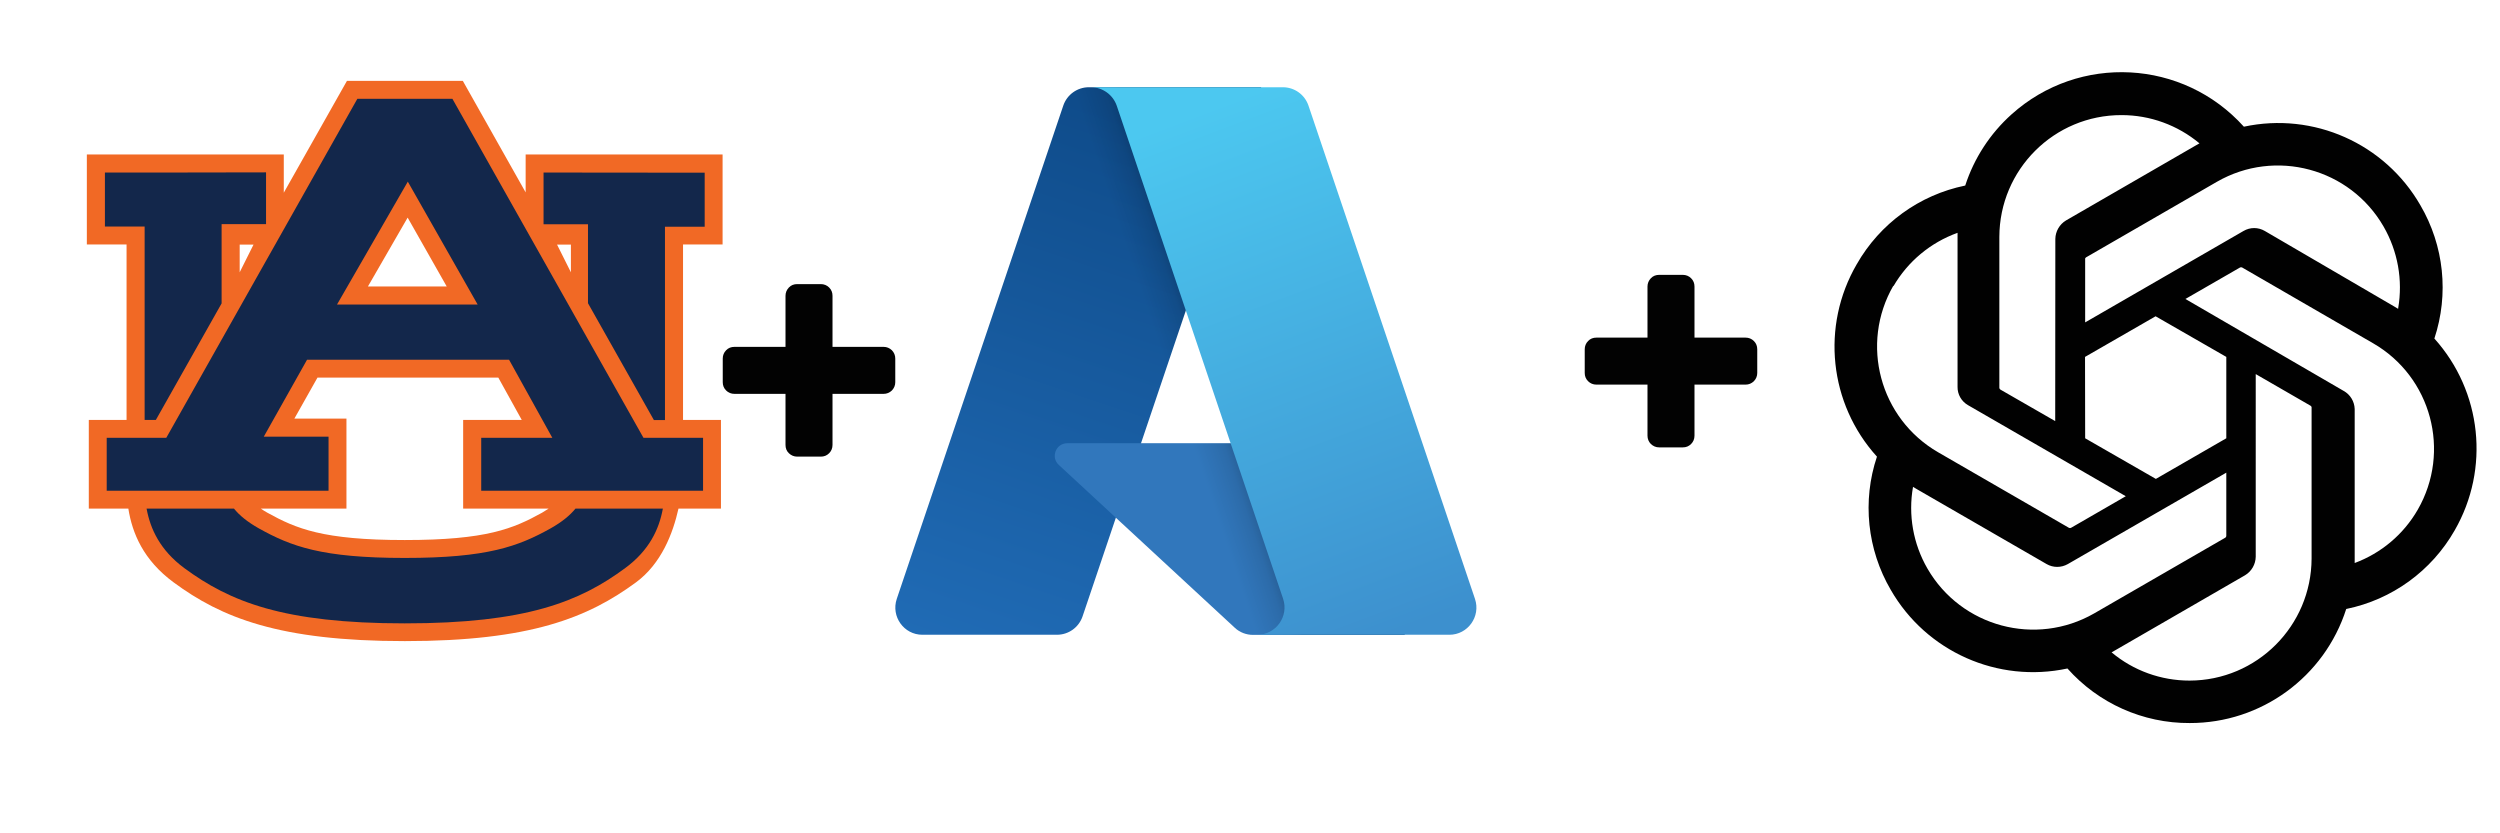 <?xml version="1.0" encoding="utf-8"?>
<!-- Generator: Adobe Illustrator 27.7.0, SVG Export Plug-In . SVG Version: 6.00 Build 0)  -->
<svg version="1.1" id="Layer_1" xmlns="http://www.w3.org/2000/svg" xmlns:xlink="http://www.w3.org/1999/xlink" x="0px" y="0px"
	 viewBox="0 0 192 64" style="enable-background:new 0 0 192 64;" xml:space="preserve">
<style type="text/css">
	.st0{fill:url(#SVGID_1_);}
	.st1{fill:#3177BC;}
	.st2{fill:url(#SVGID_00000076568270556716658100000004000500310028698515_);}
	.st3{fill:url(#SVGID_00000085208797750782704160000011653277087029690811_);}
	.st4{fill:#F16925;}
	.st5{fill:#13274B;}
	.st6{fill:#020202;}
	.st7{fill:#010101;}
</style>
<g>
	
		<linearGradient id="SVGID_1_" gradientUnits="userSpaceOnUse" x1="-1452.231" y1="-220.39" x2="-1453.056" y2="-217.951" gradientTransform="matrix(16.615 0 0 16.615 24217.859 3671.683)">
		<stop  offset="0" style="stop-color:#0F4C8B"/>
		<stop  offset="1" style="stop-color:#206BB5"/>
	</linearGradient>
	<path class="st0" d="M81.66,8.11c0.29-0.85,1.08-1.41,1.97-1.41h13.23L83.14,47.34c-0.29,0.85-1.08,1.41-1.97,1.41H70.84
		c-1.42,0-2.42-1.4-1.97-2.75L81.66,8.11z"/>
	<path class="st1" d="M102.77,34.04h-20.8c-0.88,0-1.3,1.08-0.65,1.67l13.51,12.5c0.38,0.36,0.89,0.55,1.41,0.55h11.65L102.77,34.04
		z"/>
	<g>
		
			<linearGradient id="SVGID_00000147940574185951099940000008126173468453337009_" gradientUnits="userSpaceOnUse" x1="-1451.975" y1="-219.253" x2="-1452.166" y2="-219.189" gradientTransform="matrix(16.615 0 0 16.615 24217.859 3671.683)">
			<stop  offset="0" style="stop-color:#020202;stop-opacity:0.3"/>
			<stop  offset="0.071" style="stop-color:#020202;stop-opacity:0.2"/>
			<stop  offset="0.321" style="stop-color:#020202;stop-opacity:0.1"/>
			<stop  offset="0.623" style="stop-color:#020202;stop-opacity:0.05"/>
			<stop  offset="1" style="stop-color:#020202;stop-opacity:0"/>
		</linearGradient>
		<path style="fill:url(#SVGID_00000147940574185951099940000008126173468453337009_);" d="M83.63,6.7c-0.89,0-1.69,0.57-1.97,1.41
			l-12.79,37.9c-0.46,1.35,0.55,2.75,1.97,2.75h10.33c0.89,0,1.69-0.57,1.97-1.41l2.54-7.54l9,8.4c0.38,0.36,0.89,0.56,1.42,0.56
			h11.8l-5.12-14.72H87.63L96.86,6.7H83.63z"/>
		
			<linearGradient id="SVGID_00000132060605568354652130000012155112478063480219_" gradientUnits="userSpaceOnUse" x1="-1452.08" y1="-220.461" x2="-1451.173" y2="-218.047" gradientTransform="matrix(16.615 0 0 16.615 24217.859 3671.683)">
			<stop  offset="0" style="stop-color:#4CC8F0"/>
			<stop  offset="1" style="stop-color:#3D90CE"/>
		</linearGradient>
		<path style="fill:url(#SVGID_00000132060605568354652130000012155112478063480219_);" d="M100.49,8.11
			c-0.29-0.85-1.08-1.41-1.97-1.41H83.71h0.07c0.9,0,1.7,0.58,1.99,1.43l12.77,37.85c0.46,1.36-0.55,2.77-1.99,2.77h-0.22h14.98
			c1.42,0,2.42-1.4,1.97-2.75L100.49,8.11z"/>
	</g>
</g>
<g transform="matrix(1.25 0 0 -1.25 -376.63 815)">
	<g>
		<path class="st4" d="M336.38,636.97v-1.7l-0.85,1.7H336.38 M316.03,636.97h0.85l-0.85-1.7V636.97 M326.17,618.82
			c-5.03,0-6.67,0.7-8.44,1.68c-0.15,0.08-0.28,0.17-0.4,0.25h5.26v5.53h-3.2l1.42,2.52h11.11l1.44-2.6h-3.6v-5.45h5.25
			c-0.12-0.08-0.26-0.16-0.4-0.25C332.84,619.52,331.2,618.82,326.17,618.82 M326.35,638.63l2.4-4.23h-4.84L326.35,638.63
			L326.35,638.63z M345.7,636.98v5.53h-12.1v-2.33l-3.86,6.85h-7.12l-3.88-6.87v2.35h-12.1v-5.53h2.44c0,0,0-6.75,0-10.78h-2.32
			v-5.45h2.43c0.24-1.51,0.92-3.16,2.78-4.53c2.94-2.17,6.49-3.61,14.21-3.61s11.26,1.45,14.2,3.61c1.56,1.15,2.27,3.01,2.61,4.53
			h2.61v5.45h-2.33v10.78H345.7L345.7,636.98z"/>
		<path class="st5" d="M323.26,645.93l-11.74-20.83h-3.66v-3.25h13.63v3.32h-3.98l2.66,4.73h12.41l2.66-4.8h-4.37v-3.25h13.63v3.25
			h-3.66l-11.74,20.83H323.26L323.26,645.93z M334.7,641.4v-3.18h2.73v-4.85l4.05-7.18h0.68v11.88h2.44v3.32L334.7,641.4
			L334.7,641.4z M307.75,641.4v-3.32h2.44V626.2h0.69l4.04,7.16v4.87h2.73v3.18C317.64,641.4,307.75,641.4,307.75,641.4z
			 M326.36,640.84l4.29-7.55h-8.64L326.36,640.84z M310.31,620.75c0.23-1.25,0.83-2.55,2.31-3.65c2.81-2.07,6.09-3.4,13.55-3.4
			c7.46,0,10.75,1.33,13.55,3.4c1.48,1.09,2.08,2.39,2.31,3.65h-5.37c-0.34-0.42-0.83-0.82-1.52-1.21
			c-1.99-1.11-3.88-1.82-8.97-1.82c-5.1,0-6.98,0.71-8.97,1.82c-0.69,0.39-1.18,0.79-1.52,1.21H310.31z"/>
	</g>
</g>
<g id="g3015_00000098931841532516447640000010123531910843025046_" transform="matrix(1,0,0,-1,205.017,1368.949)">
	<path id="path3017_00000113317669330892057180000009947585798982279102_" class="st6" d="M-136.26,1341.41v-1.81
		c0-0.25-0.09-0.46-0.26-0.64c-0.18-0.17-0.39-0.26-0.64-0.26h-3.92v-3.92c0-0.25-0.09-0.47-0.26-0.64
		c-0.18-0.18-0.39-0.26-0.64-0.26h-1.81c-0.25,0-0.46,0.09-0.64,0.26c-0.18,0.17-0.26,0.39-0.26,0.64v3.92h-3.92
		c-0.25,0-0.47,0.09-0.64,0.26c-0.18,0.18-0.26,0.39-0.26,0.64v1.81c0,0.25,0.09,0.47,0.26,0.64c0.17,0.18,0.39,0.26,0.64,0.26h3.92
		v3.92c0,0.25,0.09,0.46,0.26,0.64s0.39,0.26,0.64,0.26h1.81c0.25,0,0.47-0.09,0.64-0.26c0.18-0.18,0.26-0.39,0.26-0.64v-3.92h3.92
		c0.25,0,0.46-0.09,0.64-0.26C-136.35,1341.87-136.26,1341.66-136.26,1341.41z"/>
</g>
<g id="g3015_00000005225938727498598990000015868689769932436610_" transform="matrix(1,0,0,-1,205.017,1368.949)">
	<path id="path3017_00000016054168327534883800000013350754115663333788_" class="st6" d="M-70.06,1342.12v-1.81
		c0-0.25-0.09-0.46-0.26-0.64c-0.18-0.17-0.39-0.26-0.64-0.26h-3.92v-3.92c0-0.25-0.09-0.47-0.26-0.64
		c-0.18-0.18-0.39-0.26-0.64-0.26h-1.81c-0.25,0-0.46,0.09-0.64,0.26c-0.17,0.17-0.26,0.39-0.26,0.64v3.92h-3.92
		c-0.25,0-0.47,0.09-0.64,0.26c-0.18,0.18-0.26,0.39-0.26,0.64v1.81c0,0.25,0.09,0.47,0.26,0.64c0.17,0.18,0.39,0.26,0.64,0.26h3.92
		v3.92c0,0.25,0.09,0.46,0.26,0.64c0.17,0.18,0.39,0.26,0.64,0.26h1.81c0.25,0,0.47-0.09,0.64-0.26c0.18-0.18,0.26-0.39,0.26-0.64
		v-3.92h3.92c0.25,0,0.47-0.09,0.64-0.26C-70.15,1342.59-70.06,1342.38-70.06,1342.12z"/>
</g>
<path class="st7" d="M186.96,26c1.13-3.41,0.74-7.13-1.07-10.23c-2.73-4.75-8.21-7.19-13.56-6.04c-4.67-5.19-12.65-5.61-17.84-0.95
	c-1.65,1.48-2.88,3.37-3.56,5.47c-3.52,0.72-6.55,2.92-8.33,6.04c-2.76,4.74-2.13,10.72,1.55,14.78c-1.14,3.4-0.75,7.13,1.06,10.23
	c2.73,4.75,8.22,7.19,13.57,6.04c2.38,2.68,5.81,4.21,9.39,4.19c5.49,0.01,10.35-3.54,12.02-8.76c3.52-0.72,6.55-2.92,8.33-6.04
	C191.24,36,190.61,30.06,186.96,26L186.96,26z M168.16,52.27c-2.19,0-4.31-0.76-5.99-2.17l0.3-0.17l9.95-5.75
	c0.5-0.3,0.81-0.84,0.82-1.42V28.73l4.21,2.43c0.04,0.02,0.07,0.06,0.08,0.11V42.9C177.51,48.07,173.33,52.26,168.16,52.27z
	 M148.03,43.67c-1.1-1.9-1.49-4.12-1.11-6.28l0.3,0.18l9.96,5.75c0.5,0.29,1.12,0.29,1.63,0l12.17-7.02v4.86
	c0,0.05-0.03,0.1-0.07,0.13l-10.08,5.82C156.35,49.68,150.62,48.15,148.03,43.67L148.03,43.67z M145.41,21.99
	c1.11-1.91,2.85-3.36,4.93-4.11v11.83c-0.01,0.58,0.3,1.12,0.81,1.41l12.11,6.99l-4.21,2.43c-0.05,0.02-0.1,0.02-0.15,0l-10.06-5.81
	c-4.47-2.59-6.01-8.31-3.43-12.79V21.99z M179.99,30.02l-12.15-7.06l4.2-2.42c0.05-0.02,0.1-0.02,0.15,0l10.06,5.82
	c4.48,2.58,6.01,8.31,3.43,12.79c-1.09,1.89-2.8,3.33-4.84,4.09V31.41C180.82,30.83,180.5,30.3,179.99,30.02L179.99,30.02z
	 M184.18,23.72l-0.3-0.18l-9.94-5.8c-0.51-0.3-1.13-0.3-1.64,0l-12.16,7.02v-4.86c-0.01-0.05,0.02-0.1,0.06-0.13l10.06-5.81
	c4.49-2.58,10.22-1.04,12.8,3.44c1.09,1.89,1.49,4.11,1.12,6.27L184.18,23.72z M157.84,32.34l-4.21-2.42
	c-0.04-0.03-0.07-0.07-0.08-0.12v-11.6c0.01-5.18,4.21-9.37,9.39-9.36c2.19,0,4.3,0.77,5.98,2.17l-0.3,0.17l-9.95,5.75
	c-0.5,0.3-0.81,0.84-0.82,1.42L157.84,32.34z M160.13,27.41l5.42-3.12l5.43,3.12v6.25l-5.41,3.12l-5.43-3.12L160.13,27.41z"/>
</svg>
